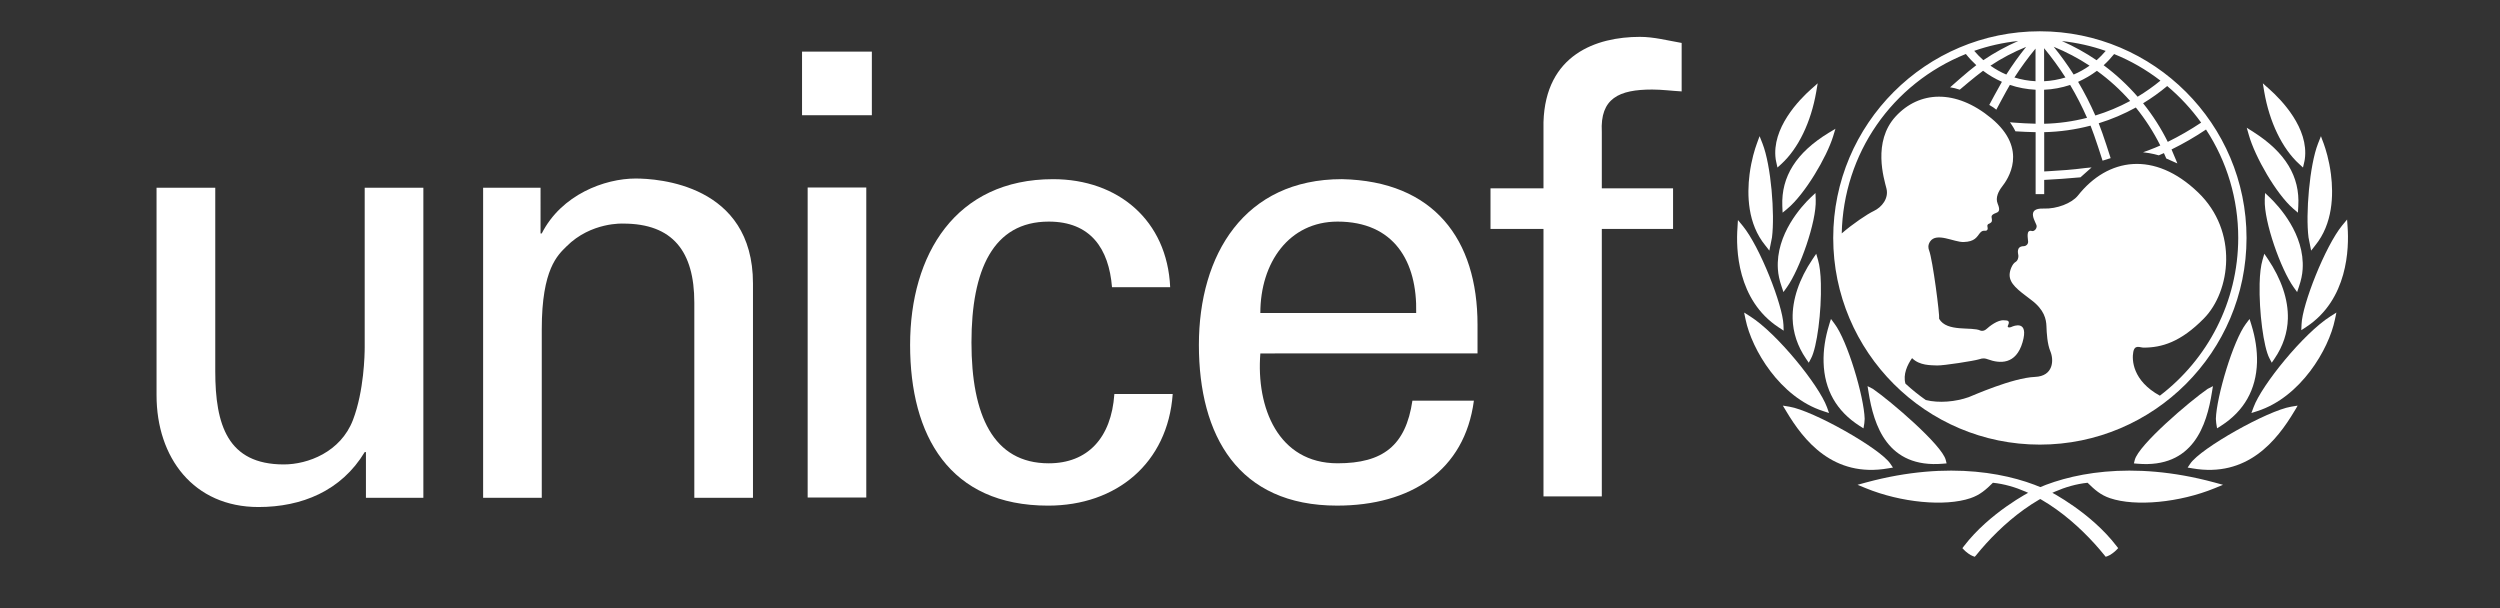 <?xml version="1.0" encoding="utf-8"?>
<!-- Generator: Adobe Illustrator 15.0.2, SVG Export Plug-In . SVG Version: 6.00 Build 0)  -->
<!DOCTYPE svg PUBLIC "-//W3C//DTD SVG 1.1//EN" "http://www.w3.org/Graphics/SVG/1.1/DTD/svg11.dtd">
<svg version="1.1"
	 id="svg4252" xmlns:svg="http://www.w3.org/2000/svg" xmlns:rdf="http://www.w3.org/1999/02/22-rdf-syntax-ns#" xmlns:cc="http://creativecommons.org/ns#" xmlns:dc="http://purl.org/dc/elements/1.1/"
	 xmlns="http://www.w3.org/2000/svg" xmlns:xlink="http://www.w3.org/1999/xlink" x="0px" y="0px" width="142px" height="34.553px"
	 viewBox="79 0 142 34.553" enable-background="new 79 0 142 34.553" xml:space="preserve">
<rect x="79" y="0" width="142" height="34.553" fill="#333333" stroke="none"/>
<g id="layer1" transform="translate(0,-979.362)">
	<path id="path94" fill="#FFFFFF" d="M201.68,1001.837c-1.561-0.855-1.593-2.044-1.51-2.48c0.08-0.444,0.389-0.25,0.582-0.25
		c1.025,0,2.105-0.305,3.436-1.663c1.5-1.531,1.969-4.934-0.332-7.149c-2.486-2.392-5.131-1.974-6.83,0.175
		c-0.352,0.439-1.201,0.765-1.94,0.738c-1.091-0.042-0.403,0.819-0.403,0.998c0,0.182-0.166,0.306-0.264,0.278
		c-0.369-0.107-0.221,0.444-0.221,0.61c0,0.165-0.15,0.25-0.233,0.25c-0.464,0-0.338,0.414-0.322,0.526
		c0.014,0.111-0.026,0.302-0.181,0.387c-0.145,0.082-0.316,0.444-0.316,0.719c0,0.5,0.457,0.847,1.219,1.416
		c0.761,0.567,0.857,1.107,0.873,1.497c0.012,0.387,0.048,1.011,0.222,1.427c0.208,0.498,0.18,1.413-0.874,1.454
		c-1.285,0.052-3.574,1.081-3.768,1.151c-0.727,0.259-1.684,0.351-2.436,0.161c-0.404-0.284-0.789-0.595-1.153-0.93
		c-0.149-0.518,0.111-1.074,0.376-1.449c0.428,0.429,1.064,0.401,1.424,0.417c0.36,0.012,2.121-0.265,2.371-0.348
		c0.25-0.085,0.36-0.056,0.515,0c0.669,0.244,1.591,0.317,1.966-0.97c0.373-1.289-0.513-0.928-0.625-0.873
		c-0.109,0.056-0.262,0.041-0.207-0.069c0.162-0.328-0.082-0.292-0.222-0.305c-0.356-0.036-0.832,0.345-0.983,0.485
		c-0.154,0.14-0.303,0.125-0.359,0.097c-0.48-0.237-1.901,0.106-2.342-0.666c0.04-0.207-0.363-3.338-0.568-3.88
		c-0.047-0.113-0.086-0.303,0.055-0.511c0.361-0.542,1.355,0.042,1.898,0.029c0.646-0.018,0.752-0.288,0.928-0.507
		c0.171-0.212,0.298-0.093,0.389-0.152c0.117-0.077,0.006-0.229,0.047-0.312c0.043-0.084,0.091-0.043,0.201-0.14
		c0.113-0.097-0.014-0.304,0.043-0.387c0.158-0.242,0.594-0.048,0.332-0.679c-0.145-0.346,0.056-0.721,0.25-0.971
		c0.315-0.404,1.525-2.108-0.608-3.879c-2.04-1.688-4.103-1.553-5.434-0.11c-1.329,1.441-0.665,3.546-0.525,4.1
		c0.138,0.555-0.261,1.059-0.722,1.275c-0.363,0.172-1.192,0.727-1.819,1.272c0.097-4.523,2.841-8.498,7.05-10.191
		c0.18,0.226,0.379,0.438,0.593,0.636c-0.464,0.342-1.489,1.258-1.489,1.258s0.141,0.021,0.271,0.052
		c0.089,0.021,0.279,0.081,0.279,0.081s0.9-0.768,1.324-1.073c0.332,0.25,0.688,0.459,1.07,0.627
		c-0.203,0.346-0.718,1.312-0.718,1.312s0.122,0.069,0.227,0.14c0.104,0.072,0.172,0.133,0.172,0.133s0.56-1.055,0.771-1.409
		c0.471,0.159,0.964,0.249,1.461,0.274c0,0.137,0,1.771,0,1.93c-0.278-0.007-0.987-0.036-1.274-0.066l-0.182-0.018l0.102,0.151
		c0.077,0.111,0.136,0.22,0.188,0.322l0.021,0.043l0.048,0.002c0.209,0.018,0.855,0.041,1.099,0.046c0,0.156,0,3.519,0,3.519h0.487
		c0,0,0-0.676,0-0.807c0.716-0.034,1.312-0.083,2.031-0.145l0.029-0.002l0.633-0.562l-0.344,0.032
		c-0.761,0.099-1.427,0.144-2.036,0.178c0,0-0.207,0.011-0.313,0.018c0-0.161,0-2.087,0-2.231c0.883-0.02,1.769-0.143,2.633-0.371
		c0.237,0.583,0.682,1.99,0.682,1.99l0.459-0.144c0,0-0.441-1.398-0.678-1.98c0.734-0.226,1.438-0.527,2.109-0.896
		c0.537,0.664,1.004,1.388,1.389,2.157c-0.348,0.162-0.98,0.386-0.98,0.386c0.508,0.053,0.895,0.174,0.895,0.174
		s0.175-0.077,0.291-0.127c0.045,0.099,0.134,0.306,0.134,0.306l0.63,0.281l-0.071-0.177c0,0-0.21-0.499-0.261-0.617
		c0.67-0.329,1.328-0.708,1.959-1.132c1.199,1.831,1.83,3.958,1.83,6.154C206.125,996.529,204.379,999.779,201.68,1001.837z
		 M193.634,981.69c-0.689,0.303-1.356,0.667-1.98,1.09c-0.19-0.167-0.36-0.345-0.519-0.53
		C191.938,981.968,192.779,981.781,193.634,981.69z M192.958,983.597c-0.318-0.134-0.618-0.305-0.901-0.504
		c0.633-0.42,1.314-0.778,2.027-1.068C193.68,982.526,193.304,983.051,192.958,983.597z M194.618,982.122c0,0.367,0,1.699,0,1.853
		c-0.407-0.02-0.808-0.093-1.199-0.212C193.782,983.198,194.183,982.65,194.618,982.122z M195.105,984.46
		c0.504-0.021,1-0.114,1.479-0.274c0.356,0.598,0.677,1.224,0.96,1.868c-0.797,0.205-1.617,0.32-2.439,0.338
		C195.105,986.234,195.105,984.599,195.105,984.46z M195.105,982.1c0.431,0.523,0.838,1.077,1.213,1.663
		c-0.396,0.12-0.802,0.193-1.213,0.213C195.105,983.824,195.105,982.469,195.105,982.1z M197.687,983.092
		c-0.285,0.201-0.586,0.371-0.903,0.504c-0.34-0.538-0.721-1.065-1.133-1.577C196.363,982.311,197.047,982.67,197.687,983.092z
		 M198.604,982.254c-0.158,0.189-0.334,0.365-0.517,0.529c-0.624-0.423-1.282-0.788-1.97-1.089
		C196.973,981.787,197.804,981.973,198.604,982.254z M199.993,985.097c-0.632,0.341-1.296,0.618-1.978,0.826
		c-0.286-0.653-0.614-1.298-0.979-1.913c0.375-0.167,0.736-0.377,1.068-0.626C198.795,983.883,199.43,984.461,199.993,985.097z
		 M199.082,982.433c0.939,0.377,1.821,0.886,2.631,1.509c-0.404,0.332-0.84,0.639-1.295,0.914c-0.576-0.662-1.223-1.263-1.931-1.789
		C198.703,982.871,198.899,982.66,199.082,982.433z M204.025,986.327c-0.604,0.403-1.24,0.771-1.896,1.093
		c-0.383-0.776-0.855-1.512-1.401-2.192c0.483-0.293,0.942-0.622,1.369-0.979C202.824,984.858,203.472,985.558,204.025,986.327z
		 M194.863,981.139c-6.475,0-11.736,5.265-11.736,11.738c0,6.472,5.262,11.739,11.736,11.739c6.472,0,11.74-5.267,11.74-11.739
		C206.604,986.404,201.335,981.139,194.863,981.139"/>
	<path id="path98" fill="#FFFFFF" d="M182.062,984.259l-0.184,0.161c-0.688,0.611-2.26,2.219-2.019,3.985
		c0.001,0.004,0.024,0.124,0.024,0.124c0,0.003,0.076,0.349,0.076,0.349l0.221-0.201c0.965-0.882,1.684-2.375,1.982-4.098
		l0.082-0.485L182.062,984.259"/>
	<path id="path102" fill="#FFFFFF" d="M178.866,987.308l-0.077,0.213c-0.109,0.294-0.307,0.914-0.414,1.74
		c-0.148,1.164-0.117,2.81,0.896,4.043c-0.001-0.002,0.114,0.146,0.114,0.146l0.114,0.148l0.15-0.749
		c0.168-1.321-0.051-4.092-0.539-5.333l-0.165-0.42L178.866,987.308"/>
	<path id="path106" fill="#FFFFFF" d="M177.701,992.076l-0.012,0.217c-0.09,1.189-0.026,4.115,2.345,5.668
		c0.001,0,0.278,0.183,0.278,0.183l-0.012-0.335c-0.041-1.109-1.335-4.426-2.309-5.614l-0.276-0.335L177.701,992.076"/>
	<path id="path110" fill="#FFFFFF" d="M178.107,997.315l0.043,0.2c0.346,1.682,1.943,4.405,4.405,5.197l0.335,0.11l-0.119-0.334
		c-0.462-1.257-2.834-4.189-4.36-5.155l-0.344-0.218L178.107,997.315"/>
	<path id="path114" fill="#FFFFFF" d="M183.06,986.793l-0.196,0.117c-1.833,1.12-2.693,2.475-2.629,4.149
		c0,0.001,0.017,0.382,0.017,0.382l0.269-0.223c0.992-0.82,2.232-2.92,2.6-4.11l0.132-0.434L183.06,986.793"/>
	<path id="path118" fill="#FFFFFF" d="M181.979,990.456l-0.139,0.13c-0.469,0.449-1.989,2.067-1.856,4.068
		c0.019,0.305,0.09,0.634,0.21,0.979l0.105,0.318l0.197-0.273c0.727-1.022,1.688-3.719,1.637-4.973l-0.014-0.38L181.979,990.456"/>
	<path id="path122" fill="#FFFFFF" d="M182.057,993.928l-0.102,0.152c-0.767,1.139-1.158,2.307-1.133,3.382
		c0.022,0.796,0.273,1.559,0.754,2.266l0.162,0.237l0.133-0.252c0.332-0.622,0.596-2.64,0.555-4.237
		c-0.012-0.563-0.068-1.03-0.162-1.347l-0.102-0.353L182.057,993.928"/>
	<path id="path126" fill="#FFFFFF" d="M182.946,997.64l-0.048,0.159c-0.23,0.739-0.339,1.462-0.318,2.147
		c0.043,1.551,0.729,2.765,2.043,3.606l0.223,0.14l0.049-0.298c0-0.004,0.018-0.239,0.018-0.239
		c-0.035-1.259-0.977-4.438-1.713-5.406L183,997.479L182.946,997.64"/>
	<path id="path130" fill="#FFFFFF" d="M180.592,1002.536L180.592,1002.536z M180.362,1002.561l0.096,0.159
		c0.986,1.655,2.663,3.792,5.796,3.244l0.266-0.044l-0.15-0.222c-0.584-0.871-4.391-3.017-5.736-3.237l-0.369-0.06L180.362,1002.561
		"/>
	<path id="path134" fill="#FFFFFF" d="M185,1006.764l-0.492,0.135l0.473,0.194c1.992,0.815,4.49,1.057,5.938,0.567
		c0.544-0.184,0.877-0.481,1.279-0.877c2.55,0.265,4.94,2.386,6.334,4.117l0.071,0.087l0.109-0.037
		c0.154-0.052,0.397-0.239,0.497-0.346l0.103-0.107l-0.091-0.117c-1.452-1.899-3.726-3.075-3.827-3.123
		C193.35,1006.257,189.736,1005.482,185,1006.764"/>
	<path id="path138" fill="#FFFFFF" d="M185.104,1001.463l0.028,0.171c0.298,1.874,1.061,4.339,4.232,4.066l0.203-0.018l-0.049-0.196
		c-0.217-0.854-3.123-3.334-4.135-4.035l-0.306-0.157L185.104,1001.463"/>
	<path id="path142" fill="#FFFFFF" d="M207.529,984.094l0.08,0.485c0.297,1.723,1.019,3.216,1.982,4.098l0.219,0.201
		c0,0,0.08-0.346,0.08-0.349c0,0,0.021-0.119,0.023-0.124c0.242-1.766-1.333-3.374-2.019-3.985l-0.183-0.161L207.529,984.094"/>
	<path id="path146" fill="#FFFFFF" d="M210.83,987.096l-0.166,0.42c-0.486,1.24-0.709,4.012-0.54,5.333l0.148,0.749l0.118-0.148
		c0,0,0.114-0.147,0.113-0.146c1.008-1.233,1.044-2.879,0.895-4.043c-0.105-0.826-0.305-1.445-0.411-1.74l-0.081-0.213
		L210.83,987.096"/>
	<g>
		<g id="g150" transform="matrix(2.482,0,0,-2.482,-1097.834,1140.346)">
			<g id="g156" transform="translate(563.252,54.255)">
				<path id="path158" fill="#FFFFFF" d="M-35.392,5.582l-0.112-0.135c-0.391-0.479-0.915-1.815-0.93-2.262L-36.44,3.05l0.114,0.074
					c0.955,0.626,0.98,1.805,0.946,2.284l-0.006,0.087L-35.392,5.582"/>
			</g>
		</g>
	</g>
	<path id="path162" fill="#FFFFFF" d="M211.707,997.115l-0.343,0.218c-1.524,0.966-3.899,3.898-4.36,5.155l-0.125,0.334l0.34-0.11
		c2.463-0.792,4.062-3.516,4.404-5.197l0.043-0.2L211.707,997.115"/>
	<path id="path166" fill="#FFFFFF" d="M206.615,986.617l0.126,0.437c0.341,1.2,1.541,3.321,2.517,4.162l0.264,0.226l0.021-0.381
		c0.1-1.671-0.732-3.044-2.542-4.199l-0.192-0.121L206.615,986.617"/>
	<path id="path170" fill="#FFFFFF" d="M207.656,990.326l-0.018,0.38c-0.047,1.254,0.913,3.951,1.643,4.973l0.195,0.273l0.107-0.318
		c0.119-0.345,0.189-0.674,0.207-0.979c0.132-2.001-1.391-3.619-1.858-4.068l-0.136-0.13L207.656,990.326"/>
	<path id="path174" fill="#FFFFFF" d="M207.613,993.775l-0.102,0.353c-0.094,0.317-0.151,0.784-0.164,1.347
		c-0.038,1.597,0.225,3.616,0.557,4.237l0.132,0.252l0.161-0.237c0.482-0.707,0.732-1.47,0.754-2.266
		c0.027-1.075-0.366-2.243-1.132-3.382l-0.103-0.152L207.613,993.775"/>
	<path id="path178" fill="#FFFFFF" d="M206.775,997.479l-0.204,0.269c-0.731,0.968-1.672,4.147-1.71,5.406
		c0,0,0.02,0.235,0.02,0.239l0.048,0.298l0.222-0.14c1.313-0.841,2-2.055,2.047-3.606c0.016-0.685-0.092-1.408-0.323-2.147
		l-0.05-0.159L206.775,997.479"/>
	<path id="path182" fill="#FFFFFF" d="M209.184,1002.536L209.184,1002.536z M209.506,1002.401l-0.365,0.06
		c-1.344,0.22-5.152,2.366-5.734,3.237l-0.15,0.222l0.264,0.044c3.134,0.547,4.809-1.589,5.798-3.244l0.097-0.159L209.506,1002.401"
		/>
	<path id="path186" fill="#FFFFFF" d="M194.381,1007.257c-0.102,0.048-2.375,1.224-3.828,3.123l-0.09,0.117l0.102,0.107
		c0.099,0.107,0.342,0.294,0.498,0.346l0.104,0.037l0.077-0.087c1.392-1.731,3.78-3.853,6.33-4.117
		c0.405,0.396,0.732,0.693,1.278,0.877c1.45,0.489,3.948,0.248,5.942-0.567l0.473-0.194l-0.494-0.135
		C200.037,1005.482,196.426,1006.257,194.381,1007.257"/>
	<path id="path190" fill="#FFFFFF" d="M204.695,1001.295l-0.303,0.157c-1.015,0.7-3.922,3.181-4.137,4.035l-0.05,0.196l0.204,0.018
		c3.17,0.273,3.934-2.192,4.23-4.066l0.028-0.171L204.695,1001.295"/>
	<path id="path192" fill="#FFFFFF" d="M128.205,1007.621h-3.33v-17.609h3.33V1007.621z M124.556,982.294h3.965v3.613h-3.965V982.294
		z"/>
	<path id="path196" fill="#FFFFFF" d="M99.715,990.027h3.332v17.61h-3.262v-2.596h-0.069c-1.335,2.21-3.581,3.12-6.034,3.12
		c-3.685,0-5.79-2.805-5.79-6.348v-11.787h3.335v10.42c0,3.051,0.702,5.296,3.893,5.296c1.366,0,3.227-0.701,3.928-2.525
		c0.63-1.649,0.667-3.72,0.667-4.139V990.027"/>
	<path id="path200" fill="#FFFFFF" d="M109.702,992.623h0.069c1.121-2.21,3.578-3.121,5.332-3.121c1.226,0,6.666,0.315,6.666,5.962
		v12.172h-3.332v-11.084c0-2.912-1.227-4.49-4.034-4.49c0,0-1.825-0.105-3.227,1.296c-0.49,0.491-1.404,1.263-1.404,4.701v9.577
		h-3.331v-17.61h3.262V992.623"/>
	<path id="path204" fill="#FFFFFF" d="M142.162,995.675c-0.178-2.197-1.22-3.726-3.593-3.726c-3.167,0-4.39,2.748-4.39,6.866
		c0,4.111,1.223,6.863,4.39,6.863c2.196,0,3.554-1.424,3.727-3.936h3.314c-0.281,3.936-3.203,6.34-7.075,6.34
		c-5.609,0-7.841-3.97-7.841-9.13c0-5.129,2.578-9.413,8.123-9.413c3.694,0,6.479,2.336,6.649,6.135H142.162"/>
	<path id="path208" fill="#FFFFFF" d="M159.439,997.141c0.07-2.926-1.256-5.192-4.465-5.192c-2.754,0-4.387,2.327-4.387,5.192
		H159.439z M150.588,999.439c-0.245,3.067,1.01,6.238,4.387,6.238c2.578,0,3.873-1.005,4.25-3.557h3.492
		c-0.525,3.979-3.597,5.961-7.772,5.961c-5.613,0-7.848-3.97-7.848-9.13c0-5.129,2.585-9.413,8.125-9.413
		c5.227,0.111,7.701,3.416,7.701,8.264v1.635H150.588"/>
	<path id="path212" fill="#FFFFFF" d="M166.67,1007.559v-15.192h-3.009v-2.309h3.009v-3.757c0.111-3.836,3-4.845,5.477-4.845
		c0.8,0,1.568,0.207,2.371,0.345v2.753c-0.561-0.03-1.115-0.106-1.676-0.106c-1.879,0-2.962,0.493-2.859,2.406v3.204h4.047v2.309
		h-4.047v15.192H166.67"/>
</g>
</svg>
